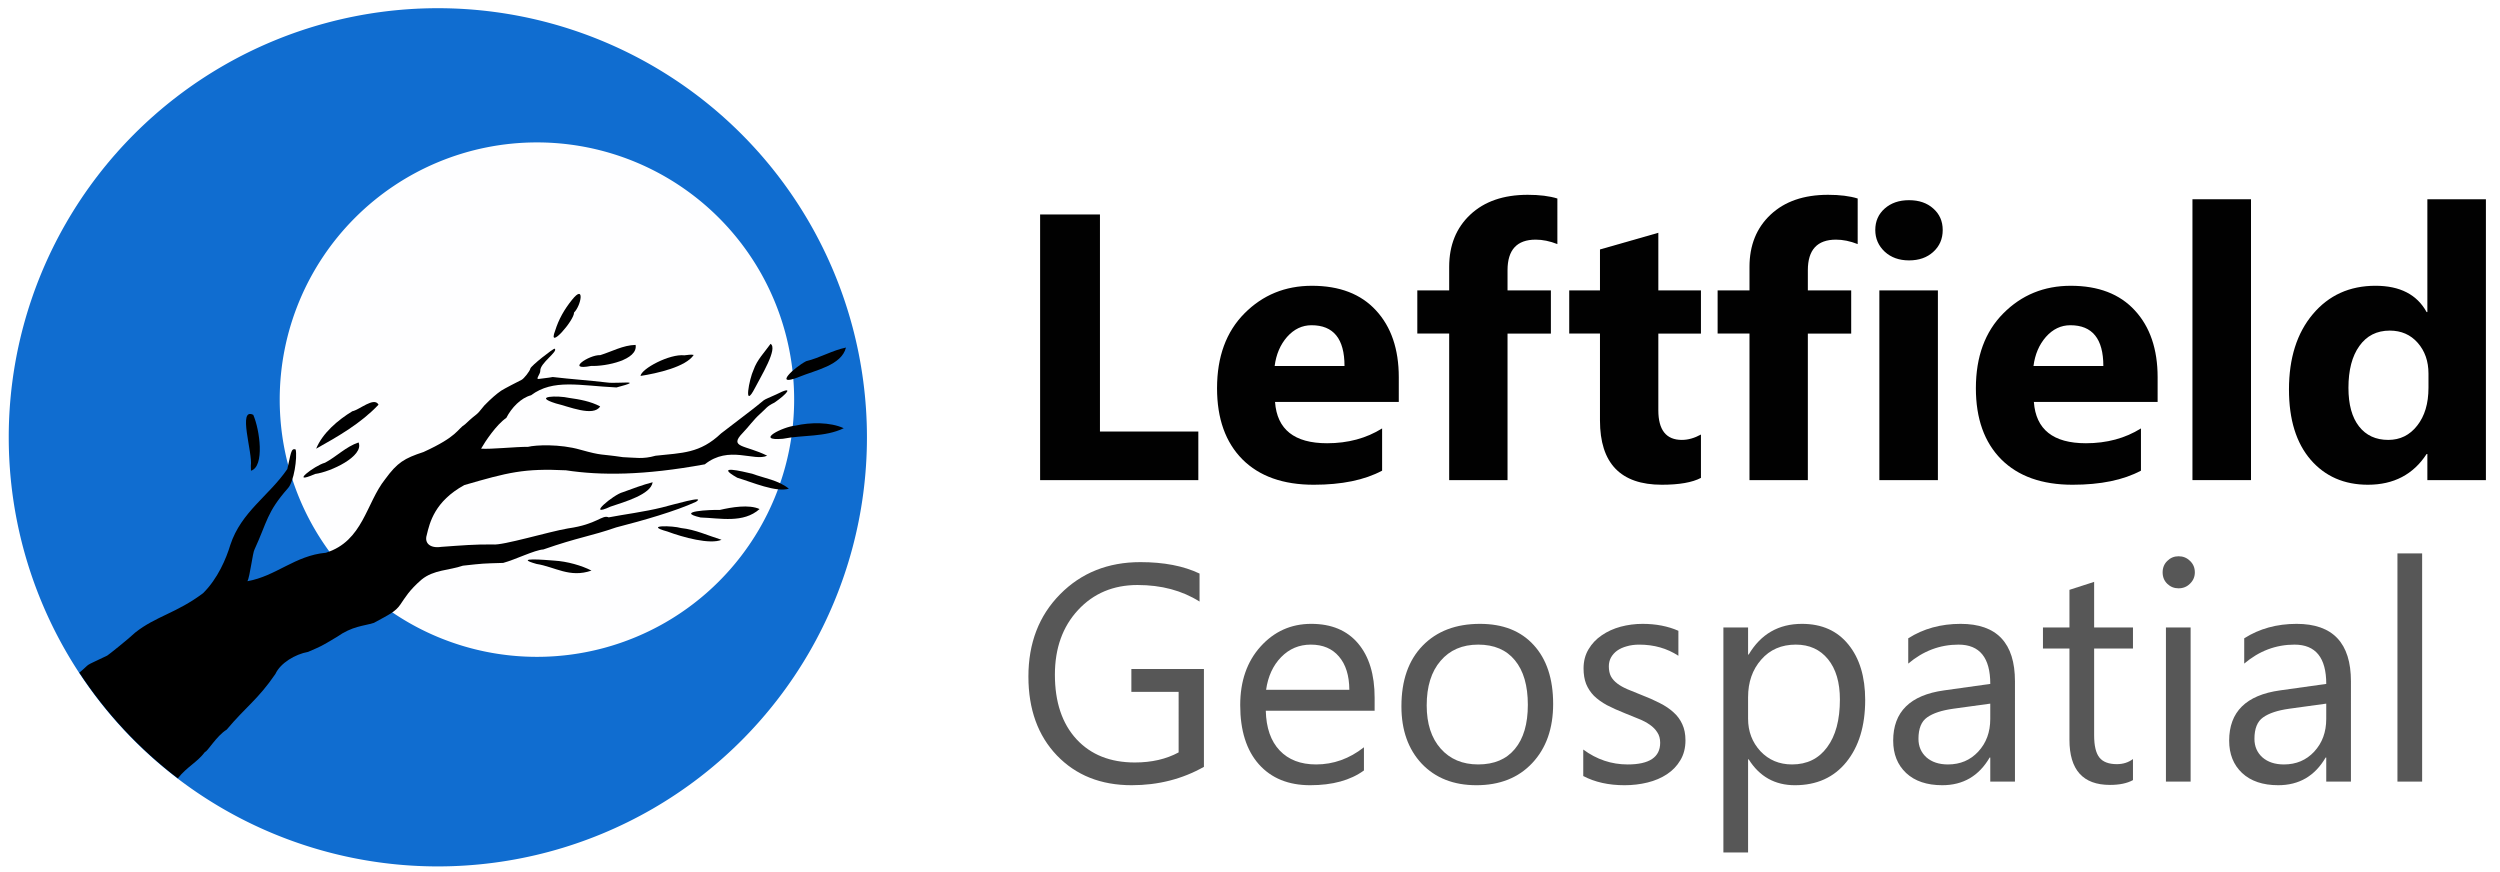 <?xml version="1.0" encoding="UTF-8" standalone="no"?>
<!-- Created with Inkscape (http://www.inkscape.org/) -->

<svg
   width="149mm"
   height="52mm"
   viewBox="0 0 149 52"
   version="1.1"
   id="svg37476"
   sodipodi:docname="leftfield-logo_light.svg"
   inkscape:version="1.2.2 (732a01da63, 2022-12-09)"
   inkscape:export-filename="leftfield-logo-light.webp"
   inkscape:export-xdpi="96"
   inkscape:export-ydpi="96"
   xmlns:inkscape="http://www.inkscape.org/namespaces/inkscape"
   xmlns:sodipodi="http://sodipodi.sourceforge.net/DTD/sodipodi-0.dtd"
   xmlns="http://www.w3.org/2000/svg"
   xmlns:svg="http://www.w3.org/2000/svg">
  <sodipodi:namedview
     id="namedview37478"
     pagecolor="#bcbcbc"
     bordercolor="#666666"
     borderopacity="1.0"
     inkscape:showpageshadow="2"
     inkscape:pageopacity="0"
     inkscape:pagecheckerboard="false"
     inkscape:deskcolor="#d1d1d1"
     inkscape:document-units="mm"
     showgrid="false"
     inkscape:zoom="1.2056825"
     inkscape:cx="212.32787"
     inkscape:cy="92.064038"
     inkscape:window-width="1920"
     inkscape:window-height="1137"
     inkscape:window-x="-8"
     inkscape:window-y="-8"
     inkscape:window-maximized="1"
     inkscape:current-layer="layer1"
     showborder="false" />
  <defs
     id="defs37473">
    <inkscape:path-effect
       effect="spiro"
       id="path-effect73480"
       is_visible="true"
       lpeversion="1" />
    <inkscape:path-effect
       effect="simplify"
       id="path-effect73478"
       is_visible="true"
       lpeversion="1"
       steps="1"
       threshold="0.009"
       smooth_angles="360"
       helper_size="0"
       simplify_individual_paths="false"
       simplify_just_coalesce="false" />
    <inkscape:path-effect
       effect="spiro"
       id="path-effect73474"
       is_visible="true"
       lpeversion="1" />
    <inkscape:path-effect
       effect="simplify"
       id="path-effect73472"
       is_visible="true"
       lpeversion="1"
       steps="1"
       threshold="0.009"
       smooth_angles="360"
       helper_size="0"
       simplify_individual_paths="false"
       simplify_just_coalesce="false" />
    <inkscape:path-effect
       effect="spiro"
       id="path-effect73468"
       is_visible="true"
       lpeversion="1" />
    <inkscape:path-effect
       effect="simplify"
       id="path-effect73466"
       is_visible="true"
       lpeversion="1"
       steps="1"
       threshold="0.009"
       smooth_angles="360"
       helper_size="0"
       simplify_individual_paths="false"
       simplify_just_coalesce="false" />
    <inkscape:path-effect
       effect="spiro"
       id="path-effect73462"
       is_visible="true"
       lpeversion="1" />
    <inkscape:path-effect
       effect="simplify"
       id="path-effect73460"
       is_visible="true"
       lpeversion="1"
       steps="1"
       threshold="0.009"
       smooth_angles="360"
       helper_size="0"
       simplify_individual_paths="false"
       simplify_just_coalesce="false" />
    <inkscape:path-effect
       effect="spiro"
       id="path-effect73336"
       is_visible="true"
       lpeversion="1" />
    <inkscape:path-effect
       effect="simplify"
       id="path-effect73334"
       is_visible="true"
       lpeversion="1"
       steps="1"
       threshold="0.009"
       smooth_angles="360"
       helper_size="0"
       simplify_individual_paths="false"
       simplify_just_coalesce="false" />
    <rect
       x="240.456"
       y="31.67"
       width="472.702"
       height="174.771"
       id="rect62766" />
    <inkscape:path-effect
       effect="spiro"
       id="path-effect59574"
       is_visible="true"
       lpeversion="1" />
    <inkscape:path-effect
       effect="simplify"
       id="path-effect59572"
       is_visible="true"
       lpeversion="1"
       steps="1"
       threshold="0.009"
       smooth_angles="360"
       helper_size="0"
       simplify_individual_paths="false"
       simplify_just_coalesce="false" />
    <inkscape:path-effect
       effect="spiro"
       id="path-effect58803"
       is_visible="true"
       lpeversion="1" />
    <inkscape:path-effect
       effect="simplify"
       id="path-effect58801"
       is_visible="true"
       lpeversion="1"
       steps="1"
       threshold="0.009"
       smooth_angles="360"
       helper_size="0"
       simplify_individual_paths="false"
       simplify_just_coalesce="false" />
    <inkscape:path-effect
       effect="spiro"
       id="path-effect58383"
       is_visible="true"
       lpeversion="1" />
    <inkscape:path-effect
       effect="simplify"
       id="path-effect58381"
       is_visible="true"
       lpeversion="1"
       steps="1"
       threshold="0.009"
       smooth_angles="360"
       helper_size="0"
       simplify_individual_paths="false"
       simplify_just_coalesce="false" />
    <inkscape:path-effect
       effect="spiro"
       id="path-effect57135"
       is_visible="true"
       lpeversion="1" />
    <inkscape:path-effect
       effect="simplify"
       id="path-effect57133"
       is_visible="true"
       lpeversion="1"
       steps="1"
       threshold="0.009"
       smooth_angles="360"
       helper_size="0"
       simplify_individual_paths="false"
       simplify_just_coalesce="false" />
    <inkscape:path-effect
       effect="skeletal"
       id="path-effect57129"
       is_visible="true"
       lpeversion="1"
       pattern="M 0,4.992 C 0,2.236 2.236,0 4.992,0 7.748,0 9.984,2.236 9.984,4.992 9.984,7.748 7.748,9.984 4.992,9.984 2.236,9.984 0,7.748 0,4.992 Z"
       copytype="single_stretched"
       prop_scale="1"
       scale_y_rel="false"
       spacing="0"
       normal_offset="0"
       tang_offset="0"
       prop_units="false"
       vertical_pattern="false"
       hide_knot="false"
       fuse_tolerance="0" />
    <inkscape:path-effect
       effect="spiro"
       id="path-effect57127"
       is_visible="true"
       lpeversion="1" />
    <inkscape:path-effect
       effect="simplify"
       id="path-effect57125"
       is_visible="true"
       lpeversion="1"
       steps="1"
       threshold="0.009"
       smooth_angles="360"
       helper_size="0"
       simplify_individual_paths="false"
       simplify_just_coalesce="false" />
    <inkscape:path-effect
       effect="powerstroke"
       id="path-effect52835"
       is_visible="true"
       lpeversion="1"
       offset_points="0,1.018"
       not_jump="false"
       sort_points="true"
       interpolator_type="CubicBezierJohan"
       interpolator_beta="0.2"
       start_linecap_type="zerowidth"
       linejoin_type="extrp_arc"
       miter_limit="4"
       scale_width="1"
       end_linecap_type="zerowidth" />
    <inkscape:path-effect
       effect="spiro"
       id="path-effect52833"
       is_visible="true"
       lpeversion="1" />
    <inkscape:path-effect
       effect="simplify"
       id="path-effect52831"
       is_visible="true"
       lpeversion="1"
       steps="1"
       threshold="0.009"
       smooth_angles="360"
       helper_size="0"
       simplify_individual_paths="false"
       simplify_just_coalesce="false" />
    <inkscape:path-effect
       effect="spiro"
       id="path-effect52819"
       is_visible="true"
       lpeversion="1" />
    <inkscape:path-effect
       effect="simplify"
       id="path-effect52817"
       is_visible="true"
       lpeversion="1"
       steps="1"
       threshold="0.009"
       smooth_angles="360"
       helper_size="0"
       simplify_individual_paths="false"
       simplify_just_coalesce="false" />
    <filter
       style="color-interpolation-filters:sRGB"
       inkscape:label="Drop Shadow"
       id="filter48949"
       x="-0.164"
       y="-0.164"
       width="1.328"
       height="1.328">
      <feFlood
         flood-opacity="1"
         flood-color="rgb(255,255,255)"
         result="flood"
         id="feFlood48939" />
      <feComposite
         in="flood"
         in2="SourceGraphic"
         operator="in"
         result="composite1"
         id="feComposite48941" />
      <feGaussianBlur
         in="composite1"
         stdDeviation="4.1"
         result="blur"
         id="feGaussianBlur48943" />
      <feOffset
         dx="0"
         dy="0"
         result="offset"
         id="feOffset48945" />
      <feComposite
         in="SourceGraphic"
         in2="offset"
         operator="over"
         result="composite2"
         id="feComposite48947" />
    </filter>
    <rect
       x="240.456"
       y="31.67"
       width="281.51"
       height="83.28"
       id="rect62766-8" />
    <rect
       x="240.456"
       y="31.67"
       width="281.51"
       height="83.28"
       id="rect62766-4" />
    <rect
       x="240.456"
       y="31.67"
       width="453.934"
       height="139.582"
       id="rect62766-3" />
    <filter
       style="color-interpolation-filters:sRGB"
       inkscape:label="Drop Shadow"
       id="filter48949-4"
       x="-0.192"
       y="-0.192"
       width="1.384"
       height="1.384">
      <feFlood
         flood-opacity="1"
         flood-color="rgb(255,255,255)"
         result="flood"
         id="feFlood48939-2" />
      <feComposite
         in="flood"
         in2="SourceGraphic"
         operator="in"
         result="composite1"
         id="feComposite48941-8" />
      <feGaussianBlur
         in="composite1"
         stdDeviation="4.8"
         result="blur"
         id="feGaussianBlur48943-6" />
      <feOffset
         dx="0"
         dy="0"
         result="offset"
         id="feOffset48945-0" />
      <feComposite
         in="SourceGraphic"
         in2="offset"
         operator="over"
         result="composite2"
         id="feComposite48947-9" />
    </filter>
    <filter
       style="color-interpolation-filters:sRGB"
       inkscape:label="Drop Shadow"
       id="filter48949-0"
       x="-0.192"
       y="-0.192"
       width="1.384"
       height="1.384">
      <feFlood
         flood-opacity="1"
         flood-color="rgb(255,255,255)"
         result="flood"
         id="feFlood48939-27" />
      <feComposite
         in="flood"
         in2="SourceGraphic"
         operator="in"
         result="composite1"
         id="feComposite48941-0" />
      <feGaussianBlur
         in="composite1"
         stdDeviation="4.8"
         result="blur"
         id="feGaussianBlur48943-0" />
      <feOffset
         dx="0"
         dy="0"
         result="offset"
         id="feOffset48945-2" />
      <feComposite
         in="SourceGraphic"
         in2="offset"
         operator="over"
         result="composite2"
         id="feComposite48947-8" />
    </filter>
    <filter
       style="color-interpolation-filters:sRGB"
       inkscape:label="Drop Shadow"
       id="filter48949-1"
       x="-0.192"
       y="-0.192"
       width="1.384"
       height="1.384">
      <feFlood
         flood-opacity="1"
         flood-color="rgb(255,255,255)"
         result="flood"
         id="feFlood48939-9" />
      <feComposite
         in="flood"
         in2="SourceGraphic"
         operator="in"
         result="composite1"
         id="feComposite48941-1" />
      <feGaussianBlur
         in="composite1"
         stdDeviation="4.8"
         result="blur"
         id="feGaussianBlur48943-4" />
      <feOffset
         dx="0"
         dy="0"
         result="offset"
         id="feOffset48945-22" />
      <feComposite
         in="SourceGraphic"
         in2="offset"
         operator="over"
         result="composite2"
         id="feComposite48947-4" />
    </filter>
    <filter
       style="color-interpolation-filters:sRGB"
       inkscape:label="Drop Shadow"
       id="filter48949-3"
       x="-0.192"
       y="-0.192"
       width="1.384"
       height="1.384">
      <feFlood
         flood-opacity="1"
         flood-color="rgb(255,255,255)"
         result="flood"
         id="feFlood48939-0" />
      <feComposite
         in="flood"
         in2="SourceGraphic"
         operator="in"
         result="composite1"
         id="feComposite48941-89" />
      <feGaussianBlur
         in="composite1"
         stdDeviation="4.8"
         result="blur"
         id="feGaussianBlur48943-1" />
      <feOffset
         dx="0"
         dy="0"
         result="offset"
         id="feOffset48945-4" />
      <feComposite
         in="SourceGraphic"
         in2="offset"
         operator="over"
         result="composite2"
         id="feComposite48947-7" />
    </filter>
    <filter
       style="color-interpolation-filters:sRGB"
       inkscape:label="Drop Shadow"
       id="filter48949-03"
       x="-0.192"
       y="-0.192"
       width="1.384"
       height="1.384">
      <feFlood
         flood-opacity="1"
         flood-color="rgb(255,255,255)"
         result="flood"
         id="feFlood48939-1" />
      <feComposite
         in="flood"
         in2="SourceGraphic"
         operator="in"
         result="composite1"
         id="feComposite48941-6" />
      <feGaussianBlur
         in="composite1"
         stdDeviation="4.8"
         result="blur"
         id="feGaussianBlur48943-46" />
      <feOffset
         dx="0"
         dy="0"
         result="offset"
         id="feOffset48945-1" />
      <feComposite
         in="SourceGraphic"
         in2="offset"
         operator="over"
         result="composite2"
         id="feComposite48947-2" />
    </filter>
    <filter
       style="color-interpolation-filters:sRGB"
       inkscape:label="Drop Shadow"
       id="filter48949-49"
       x="-0.192"
       y="-0.192"
       width="1.384"
       height="1.384">
      <feFlood
         flood-opacity="1"
         flood-color="rgb(255,255,255)"
         result="flood"
         id="feFlood48939-4" />
      <feComposite
         in="flood"
         in2="SourceGraphic"
         operator="in"
         result="composite1"
         id="feComposite48941-7" />
      <feGaussianBlur
         in="composite1"
         stdDeviation="4.8"
         result="blur"
         id="feGaussianBlur48943-02" />
      <feOffset
         dx="0"
         dy="0"
         result="offset"
         id="feOffset48945-01" />
      <feComposite
         in="SourceGraphic"
         in2="offset"
         operator="over"
         result="composite2"
         id="feComposite48947-5" />
    </filter>
  </defs>
  <g
     inkscape:label="Layer 1"
     inkscape:groupmode="layer"
     id="layer1">
    <g
       aria-label="Leftfield"
       transform="matrix(0.265,0,0,0.265,-3.541,-0.147)"
       id="text62764"
       style="font-weight:bold;font-size:85.333px;line-height:1.25;font-family:'Segoe UI';-inkscape-font-specification:'Segoe UI, Bold';letter-spacing:0px;word-spacing:0px;white-space:pre;shape-inside:url(#rect62766);display:inline;fill-opacity:0.996">
      <path
         d="M 282.874,108.534 H 247.29 V 48.784 h 13.458 v 48.833 h 22.125 z"
         id="path117" />
      <path
         d="m 327.957,90.951 h -27.833 q 0.667,9.292 11.708,9.292 7.042,0 12.375,-3.333 v 9.5 q -5.917,3.167 -15.375,3.167 -10.333,0 -16.042,-5.708 -5.708,-5.75 -5.708,-16 0,-10.625 6.167,-16.833 6.167,-6.208 15.167,-6.208 9.333,0 14.417,5.542 5.125,5.542 5.125,15.042 z m -12.208,-8.083 q 0,-9.167 -7.417,-9.167 -3.167,0 -5.5,2.625 -2.292,2.625 -2.792,6.542 z"
         id="path119" />
      <path
         d="m 363.624,55.451 q -2.542,-1 -4.875,-1 -6.333,0 -6.333,6.875 v 4.542 h 9.75 v 9.708 h -9.75 V 108.534 H 339.29 V 75.576 h -7.167 v -9.708 h 7.167 v -5.292 q 0,-7.292 4.75,-11.75 4.75,-4.458 12.917,-4.458 4,0 6.667,0.833 z"
         id="path121" />
      <path
         d="m 395.915,108.034 q -2.917,1.542 -8.792,1.542 -13.917,0 -13.917,-14.458 V 75.576 h -6.917 v -9.708 h 6.917 v -9.208 l 13.125,-3.75 v 12.958 h 9.583 v 9.708 h -9.583 V 92.826 q 0,6.667 5.292,6.667 2.083,0 4.292,-1.208 z"
         id="path123" />
      <path
         d="m 431.165,55.451 q -2.542,-1 -4.875,-1 -6.333,0 -6.333,6.875 v 4.542 h 9.75 v 9.708 h -9.75 v 32.958 h -13.125 V 75.576 h -7.167 v -9.708 h 7.167 v -5.292 q 0,-7.292 4.75,-11.75 4.75,-4.458 12.917,-4.458 4,0 6.667,0.833 z"
         id="path125" />
      <path
         d="m 442.707,59.118 q -3.333,0 -5.458,-1.958 -2.125,-2 -2.125,-4.875 0,-2.958 2.125,-4.833 2.125,-1.875 5.458,-1.875 3.375,0 5.458,1.875 2.125,1.875 2.125,4.833 0,3 -2.125,4.917 -2.083,1.917 -5.458,1.917 z m 6.5,49.417 H 436.04 V 65.868 h 13.167 z"
         id="path127" />
      <path
         d="m 498.624,90.951 h -27.833 q 0.667,9.292 11.708,9.292 7.042,0 12.375,-3.333 v 9.5 q -5.917,3.167 -15.375,3.167 -10.333,0 -16.042,-5.708 -5.708,-5.75 -5.708,-16 0,-10.625 6.167,-16.833 6.167,-6.208 15.167,-6.208 9.333,0 14.417,5.542 5.125,5.542 5.125,15.042 z m -12.208,-8.083 q 0,-9.167 -7.417,-9.167 -3.167,0 -5.5,2.625 -2.292,2.625 -2.792,6.542 z"
         id="path129" />
      <path
         d="M 519.624,108.534 H 506.457 V 45.368 h 13.167 z"
         id="path131" />
      <path
         d="m 572.457,108.534 h -13.167 v -5.875 h -0.167 q -4.5,6.917 -13.208,6.917 -8,0 -12.875,-5.625 -4.875,-5.667 -4.875,-15.792 0,-10.583 5.375,-16.958 5.375,-6.375 14.083,-6.375 8.25,0 11.5,5.917 h 0.167 V 45.368 H 572.457 Z M 559.54,87.784 v -3.208 q 0,-4.167 -2.417,-6.917 -2.417,-2.75 -6.292,-2.75 -4.375,0 -6.833,3.458 -2.458,3.417 -2.458,9.417 0,5.625 2.375,8.667 2.375,3.042 6.583,3.042 4,0 6.5,-3.208 2.542,-3.208 2.542,-8.5 z"
         id="path133" />
    </g>
    <g
       aria-label="Geospatial"
       transform="matrix(0.265,0,0,0.265,-3.271,21.641)"
       id="text62764-3"
       style="font-size:69.333px;line-height:1.25;font-family:'Segoe UI';-inkscape-font-specification:'Segoe UI, Normal';letter-spacing:0px;word-spacing:0px;white-space:pre;shape-inside:url(#rect62766-3);display:inline;fill:#575757;fill-opacity:0.996">
      <path
         d="m 283.113,90.804 q -7.312,4.13 -16.25,4.13 -10.393,0 -16.826,-6.703 -6.398,-6.703 -6.398,-17.74 0,-11.273 7.109,-18.484 7.143,-7.245 18.078,-7.245 7.922,0 13.305,2.573 v 6.297 q -5.891,-3.724 -13.948,-3.724 -8.159,0 -13.372,5.62 -5.214,5.62 -5.214,14.557 0,9.208 4.841,14.49 4.841,5.247 13.135,5.247 5.688,0 9.852,-2.268 V 73.945 h -10.63 v -5.146 h 16.318 z"
         id="path136" />
      <path
         d="m 321.504,78.177 h -24.477 q 0.135,5.789 3.115,8.937 2.979,3.148 8.193,3.148 5.857,0 10.766,-3.859 v 5.214 q -4.57,3.318 -12.086,3.318 -7.346,0 -11.544,-4.706 -4.198,-4.74 -4.198,-13.305 0,-8.091 4.57,-13.169 4.604,-5.112 11.409,-5.112 6.805,0 10.529,4.401 3.724,4.401 3.724,12.221 z m -5.687,-4.706 q -0.034,-4.807 -2.336,-7.482 -2.268,-2.674 -6.331,-2.674 -3.927,0 -6.669,2.81 -2.742,2.81 -3.385,7.346 z"
         id="path138" />
      <path
         d="m 344.389,94.935 q -7.685,0 -12.289,-4.841 -4.57,-4.875 -4.57,-12.898 0,-8.734 4.773,-13.643 4.773,-4.909 12.898,-4.909 7.753,0 12.086,4.773 4.367,4.773 4.367,13.237 0,8.294 -4.706,13.305 -4.672,4.977 -12.56,4.977 z m 0.406,-31.62 q -5.349,0 -8.464,3.656 -3.115,3.622 -3.115,10.021 0,6.161 3.148,9.716 3.148,3.555 8.43,3.555 5.383,0 8.26,-3.487 2.911,-3.487 2.911,-9.919 0,-6.5 -2.911,-10.021 -2.878,-3.521 -8.26,-3.521 z"
         id="path140" />
      <path
         d="m 368.426,92.87 v -5.958 q 4.536,3.352 9.987,3.352 7.312,0 7.312,-4.875 0,-1.388 -0.643,-2.336 -0.609,-0.982 -1.693,-1.727 -1.049,-0.745 -2.505,-1.32 -1.422,-0.609 -3.081,-1.253 -2.302,-0.914 -4.062,-1.828 -1.727,-0.948 -2.911,-2.099 -1.151,-1.185 -1.76,-2.674 -0.576,-1.49 -0.576,-3.487 0,-2.437 1.117,-4.299 1.117,-1.896 2.979,-3.148 1.862,-1.286 4.232,-1.93 2.404,-0.643 4.943,-0.643 4.503,0 8.057,1.557 v 5.62 q -3.826,-2.505 -8.802,-2.505 -1.557,0 -2.81,0.372 -1.253,0.339 -2.167,0.982 -0.88,0.643 -1.388,1.557 -0.474,0.88 -0.474,1.964 0,1.354 0.474,2.268 0.508,0.914 1.456,1.625 0.948,0.711 2.302,1.286 1.354,0.576 3.081,1.253 2.302,0.88 4.13,1.828 1.828,0.914 3.115,2.099 1.286,1.151 1.964,2.674 0.711,1.523 0.711,3.622 0,2.573 -1.151,4.469 -1.117,1.896 -3.013,3.148 -1.896,1.253 -4.367,1.862 -2.471,0.609 -5.18,0.609 -5.349,0 -9.276,-2.065 z"
         id="path142" />
      <path
         d="m 405.631,89.112 h -0.135 V 110.067 h -5.552 V 59.456 h 5.552 v 6.094 h 0.135 q 4.096,-6.906 11.984,-6.906 6.703,0 10.461,4.672 3.758,4.638 3.758,12.458 0,8.701 -4.232,13.948 -4.232,5.214 -11.578,5.214 -6.737,0 -10.393,-5.823 z m -0.135,-13.982 v 4.841 q 0,4.299 2.776,7.312 2.81,2.979 7.109,2.979 5.044,0 7.888,-3.859 2.878,-3.859 2.878,-10.732 0,-5.789 -2.674,-9.073 -2.674,-3.284 -7.245,-3.284 -4.841,0 -7.786,3.385 -2.945,3.352 -2.945,8.43 z"
         id="path144" />
      <path
         d="m 465.519,94.122 h -5.552 v -5.417 h -0.135 q -3.622,6.229 -10.664,6.229 -5.18,0 -8.125,-2.742 -2.911,-2.742 -2.911,-7.279 0,-9.716 11.443,-11.307 l 10.393,-1.456 q 0,-8.836 -7.143,-8.836 -6.263,0 -11.307,4.266 v -5.687 q 5.112,-3.25 11.781,-3.25 12.221,0 12.221,12.932 z m -5.552,-17.536 -8.362,1.151 q -3.859,0.542 -5.823,1.93 -1.964,1.354 -1.964,4.841 0,2.539 1.794,4.164 1.828,1.591 4.841,1.591 4.13,0 6.805,-2.878 2.708,-2.911 2.708,-7.346 z"
         id="path146" />
      <path
         d="m 492.061,93.784 q -1.964,1.083 -5.18,1.083 -9.107,0 -9.107,-10.156 V 64.195 h -5.958 v -4.74 h 5.958 V 50.992 l 5.552,-1.794 v 10.258 h 8.734 v 4.74 h -8.734 v 19.534 q 0,3.487 1.185,4.977 1.185,1.49 3.927,1.49 2.099,0 3.622,-1.151 z"
         id="path148" />
      <path
         d="m 502.319,50.653 q -1.49,0 -2.539,-1.016 -1.049,-1.016 -1.049,-2.573 0,-1.557 1.049,-2.573 1.049,-1.049 2.539,-1.049 1.523,0 2.573,1.049 1.083,1.016 1.083,2.573 0,1.49 -1.083,2.539 -1.049,1.049 -2.573,1.049 z m 2.708,43.469 h -5.552 V 59.456 h 5.552 z"
         id="path150" />
      <path
         d="m 541.082,94.122 h -5.552 v -5.417 h -0.135 q -3.622,6.229 -10.664,6.229 -5.18,0 -8.125,-2.742 -2.911,-2.742 -2.911,-7.279 0,-9.716 11.443,-11.307 l 10.393,-1.456 q 0,-8.836 -7.143,-8.836 -6.263,0 -11.307,4.266 v -5.687 q 5.112,-3.25 11.781,-3.25 12.221,0 12.221,12.932 z m -5.552,-17.536 -8.362,1.151 q -3.859,0.542 -5.823,1.93 -1.964,1.354 -1.964,4.841 0,2.539 1.794,4.164 1.828,1.591 4.841,1.591 4.13,0 6.805,-2.878 2.708,-2.911 2.708,-7.346 z"
         id="path152" />
      <path
         d="m 557.095,94.122 h -5.552 v -51.323 h 5.552 z"
         id="path154" />
    </g>
    <circle
       id="path64657"
       style="fill:#000000;stroke:#000000;stroke-width:0.265"
       cx="61.468"
       cy="32.32"
       r="0" />
    <circle
       id="path64659"
       style="fill:#000000;stroke:#000000;stroke-width:0.265"
       cx="29.503"
       cy="25.881"
       r="0" />
    <circle
       id="path64657-8"
       style="fill:#000000;stroke:#000000;stroke-width:0.265"
       cx="61.506"
       cy="32.56"
       r="0" />
    <circle
       id="path64659-9"
       style="fill:#000000;stroke:#000000;stroke-width:0.265"
       cx="29.54"
       cy="26.12"
       r="0" />
    <g
       id="path64675"
       transform="translate(-0.874,-0.259)" />
    <circle
       id="path64657-9"
       style="fill:#000000;stroke:#000000;stroke-width:0.265"
       cx="61.531"
       cy="32.509"
       r="0" />
    <circle
       id="path64659-5"
       style="fill:#000000;stroke:#000000;stroke-width:0.265"
       cx="29.566"
       cy="26.069"
       r="0" />
    <g
       id="path64675-5"
       transform="translate(-0.848,-0.31)" />
    <circle
       id="path64657-97"
       style="fill:#000000;stroke:#000000;stroke-width:0.265"
       cx="61.855"
       cy="32.592"
       r="0" />
    <circle
       id="path64659-93"
       style="fill:#000000;stroke:#000000;stroke-width:0.265"
       cx="29.889"
       cy="26.152"
       r="0" />
    <g
       id="path64675-6"
       transform="translate(-0.525,-0.227)" />
    <circle
       id="path64657-6"
       style="fill:#000000;stroke:#000000;stroke-width:0.265"
       cx="61.528"
       cy="32.483"
       r="0" />
    <circle
       id="path64659-7"
       style="fill:#000000;stroke:#000000;stroke-width:0.265"
       cx="29.563"
       cy="26.043"
       r="0" />
    <g
       id="path64675-3"
       transform="translate(-0.851,-0.336)" />
    <path
       id="path38012"
       style="fill:#106dd0;stroke-width:1.905;stroke-opacity:0.996"
       d="M 51.67,26.064 A 25.574,25.574 0 0 1 26.095,51.638 25.574,25.574 0 0 1 0.521,26.064 25.574,25.574 0 0 1 26.095,0.489 25.574,25.574 0 0 1 51.67,26.064 Z" />
    <path
       id="path47820"
       style="fill:#ffffff;fill-opacity:0.996;stroke-width:1.965;filter:url(#filter48949-49)"
       transform="matrix(0.511,0,0,0.511,-1.957,-1.804)"
       d="m 96.454,50.141 a 30,30 0 0 1 -30,30 30,30 0 0 1 -30,-30 30,30 0 0 1 30,-30 30,30 0 0 1 30,30 z" />
    <path
       style="color:#000000;fill:#000000;stroke-width:1.239;-inkscape-stroke:none"
       d="m 33.032,33.412 c -0.52,-0.04 -2.51,-0.212 -1.055,0.199 1.099,0.171 1.973,0.85 3.275,0.396 -0.57,-0.297 -1.443,-0.55 -2.22,-0.595 z"
       id="path13181-4"
       sodipodi:nodetypes="ccccc" />
    <circle
       id="path64657-98"
       style="fill:#000000;stroke:#000000;stroke-width:0.265"
       cx="61.638"
       cy="32.478"
       r="0" />
    <circle
       id="path64659-1"
       style="fill:#000000;stroke:#000000;stroke-width:0.265"
       cx="29.672"
       cy="26.039"
       r="0" />
    <g
       id="path64675-33"
       transform="translate(-0.742,-0.341)" />
    <path
       style="color:#000000;fill:#000000;stroke-width:1.33;-inkscape-stroke:none"
       d="m 44.91,22.048 c -0.245,0.501 -0.628,2.453 0.091,1.066 0.348,-0.683 1.377,-2.346 0.925,-2.622 -0.359,0.506 -0.811,0.956 -1.016,1.557 z"
       id="path13191" />
    <path
       style="color:#000000;fill:#000000;stroke-width:1.33;-inkscape-stroke:none"
       d="m 47.403,25.368 c -0.736,0.062 -2.468,0.931 -0.742,0.783 1.201,-0.238 2.509,-0.088 3.626,-0.629 -0.808,-0.374 -2.004,-0.359 -2.885,-0.153 z"
       id="path13189" />
    <path
       style="color:#000000;fill:#000000;stroke-width:1.33;-inkscape-stroke:none"
       d="m 44.834,28.235 c -0.606,-0.143 -2.296,-0.558 -0.895,0.237 0.928,0.282 2.312,0.884 3.077,0.654 -0.638,-0.515 -1.438,-0.614 -2.183,-0.891 z"
       id="path13187" />
    <path
       style="color:#000000;fill:#000000;stroke-width:1.33;-inkscape-stroke:none"
       d="m 40.596,31.472 c -0.507,-0.15 -2.261,-0.189 -0.829,0.203 0.949,0.354 2.551,0.79 3.237,0.497 -0.802,-0.25 -1.562,-0.609 -2.408,-0.7 z"
       id="path13183" />
    <path
       style="color:#000000;fill:#000000;stroke-width:1.33;-inkscape-stroke:none"
       d="m 42.912,30.391 c -0.56,-0.017 -2.735,0.085 -1.154,0.452 1.179,0.037 2.541,0.358 3.513,-0.503 -0.627,-0.29 -1.672,-0.11 -2.359,0.05 z"
       id="path13181" />
    <path
       style="color:#000000;fill:#000000;stroke-width:1.33;-inkscape-stroke:none"
       d="m 37.115,29.337 c -0.54,0.132 -2.246,1.558 -0.727,0.857 0.832,-0.28 2.409,-0.726 2.51,-1.452 -0.607,0.155 -1.196,0.383 -1.783,0.595 z"
       id="path13179" />
    <path
       style="color:#000000;fill:#000000;stroke-width:1.33;-inkscape-stroke:none"
       d="m 42.976,25.832 c -1.262,1.2 -2.317,1.156 -3.907,1.33 -0.761,0.217 -1.19,0.111 -1.95,0.084 -1.4,-0.209 -1.169,-0.065 -2.531,-0.444 -1.214,-0.351 -2.672,-0.284 -3.111,-0.171 -0.767,-0.004 -2.244,0.155 -2.804,0.109 0.236,-0.417 0.908,-1.43 1.504,-1.834 0.306,-0.601 0.866,-1.19 1.475,-1.349 1.318,-0.988 2.887,-0.572 5.092,-0.465 1.814,-0.477 0.009,-0.209 -0.558,-0.295 -1.114,-0.131 -2.129,-0.196 -3.243,-0.327 -0.263,0.054 -0.618,0.079 -0.833,0.115 -0.215,0.035 0.101,-0.292 0.091,-0.488 -0.023,-0.456 1.083,-1.149 0.859,-1.315 -0.056,-0.042 -1.429,1.029 -1.453,1.187 -0.022,0.145 -0.384,0.603 -0.521,0.669 -0.137,0.066 -1.07,0.546 -1.215,0.646 -0.146,0.1 -0.298,0.219 -0.463,0.364 -0.165,0.145 -0.343,0.314 -0.538,0.514 -0.595,0.747 -0.31,0.328 -1.154,1.128 -0.474,0.294 -0.413,0.707 -2.471,1.648 -1.151,0.38 -1.557,0.622 -2.287,1.619 -1.14,1.425 -1.315,3.69 -3.533,4.386 -1.846,0.167 -2.962,1.392 -4.679,1.697 0.145,-0.238 0.314,-1.72 0.426,-1.899 0.765,-1.663 0.721,-2.198 1.978,-3.631 0.376,-0.387 0.575,-1.847 0.473,-2.317 -0.289,-0.126 -0.291,0.292 -0.499,1.163 -1.093,1.598 -2.747,2.546 -3.396,4.519 -0.241,0.801 -0.742,2.008 -1.626,2.88 -1.578,1.185 -2.812,1.372 -4.04,2.343 -0.371,0.356 -1.629,1.36 -1.673,1.376 -1.527,0.736 -0.879,0.362 -1.661,1.018 1.587,2.416 3.572,4.545 5.87,6.297 0.558,-0.703 1.142,-0.941 1.623,-1.577 0.129,0.009 0.68,-0.954 1.288,-1.325 1.175,-1.397 1.863,-1.795 2.905,-3.319 0.3,-0.653 1.176,-1.176 1.949,-1.316 0.829,-0.363 0.697,-0.284 1.699,-0.882 0.958,-0.67 1.592,-0.649 2.221,-0.847 0.925,-0.504 1.28,-0.663 1.574,-1.088 0.294,-0.424 0.525,-0.851 1.272,-1.495 0.725,-0.589 1.614,-0.536 2.46,-0.826 1.266,-0.139 1.138,-0.127 2.4,-0.165 0.727,-0.195 1.875,-0.771 2.395,-0.802 2.11,-0.735 2.776,-0.773 4.34,-1.314 1.609,-0.413 3.536,-0.965 4.757,-1.526 0.649,-0.419 -1.397,0.181 -2.029,0.338 -1.047,0.261 -2.274,0.415 -3.173,0.589 -0.399,-0.177 -0.672,0.413 -2.427,0.659 -1.126,0.19 -3.917,1.033 -4.472,0.956 -1.09,-0.011 -1.834,0.055 -3.087,0.144 -0.646,0.099 -1.009,-0.214 -0.861,-0.699 0.179,-0.75 0.471,-2.012 2.241,-2.984 2.613,-0.759 3.553,-1.002 6.054,-0.881 2.06,0.314 4.634,0.314 8.28,-0.356 1.438,-1.153 2.94,-0.151 3.716,-0.514 -1.295,-0.652 -2.323,-0.467 -1.457,-1.358 0.346,-0.356 0.656,-0.8 1.035,-1.134 0.379,-0.334 0.373,-0.435 0.857,-0.673 0.731,-0.501 1.241,-1.067 0.098,-0.483 -1.041,0.472 -0.417,0.127 -1.529,0.979 z"
       id="path13177"
       sodipodi:nodetypes="cccccccccccscsssssccccccccccccccccccccccsccccccccccccccccssccsc" />
    <path
       style="color:#000000;fill:#000000;stroke-width:1.33;-inkscape-stroke:none"
       d="m 35.776,21.166 c -0.682,-0.029 -2.097,0.949 -0.544,0.644 0.875,0.034 2.805,-0.358 2.65,-1.254 -0.748,0.017 -1.411,0.395 -2.106,0.61 z"
       id="path13175" />
    <path
       style="color:#000000;fill:#000000;stroke-width:1.33;-inkscape-stroke:none"
       d="m 33.086,19.711 c -0.482,1.244 1.152,-0.629 1.127,-1.084 0.435,-0.434 0.654,-1.734 -0.126,-0.751 -0.449,0.558 -0.789,1.15 -1.001,1.835 z"
       id="path13173" />
    <path
       style="color:#000000;fill:#000000;stroke-width:1.33;-inkscape-stroke:none"
       d="m 40.791,21.177 c -0.879,-0.1 -2.569,0.798 -2.616,1.229 0.997,-0.157 2.703,-0.538 3.172,-1.252 -0.184,-0.043 -0.372,0.012 -0.556,0.022 z"
       id="path13171" />
    <path
       style="color:#000000;fill:#000000;stroke-width:1.33;-inkscape-stroke:none"
       d="m 33.912,23.714 c -0.643,-0.15 -2.225,-0.117 -0.778,0.332 0.755,0.176 2.239,0.818 2.636,0.176 -0.568,-0.303 -1.225,-0.419 -1.858,-0.508 z"
       id="path13169" />
    <path
       style="color:#000000;fill:#000000;stroke-width:1.33;-inkscape-stroke:none"
       d="m 19.366,27.58 c -0.618,0.164 -2.175,1.364 -0.584,0.668 0.922,-0.12 2.928,-1.058 2.589,-1.878 -0.754,0.252 -1.316,0.846 -2.004,1.211 z"
       id="path13167" />
    <path
       style="color:#000000;fill:#000000;stroke-width:1.33;-inkscape-stroke:none"
       d="m 14.958,28.056 c 0.829,-0.256 0.524,-2.442 0.137,-3.331 -0.95,-0.47 -0.024,2.273 -0.145,3.036 l 0.008,0.296 z"
       id="path13165" />
    <path
       style="color:#000000;fill:#000000;stroke-width:1.33;-inkscape-stroke:none"
       d="m 20.999,24.51 c -0.853,0.52 -1.774,1.298 -2.156,2.232 1.324,-0.741 2.666,-1.511 3.717,-2.623 -0.262,-0.492 -1.143,0.318 -1.561,0.391 z"
       id="path13163" />
    <path
       style="color:#000000;fill:#000000;stroke-width:1.33;-inkscape-stroke:none"
       d="m 48.048,21.526 c -0.723,0.377 -1.993,1.562 -0.432,0.941 0.98,-0.406 2.536,-0.685 2.804,-1.753 -0.808,0.165 -1.557,0.615 -2.372,0.812 z"
       id="path1300-6-6" />
  </g>
</svg>
